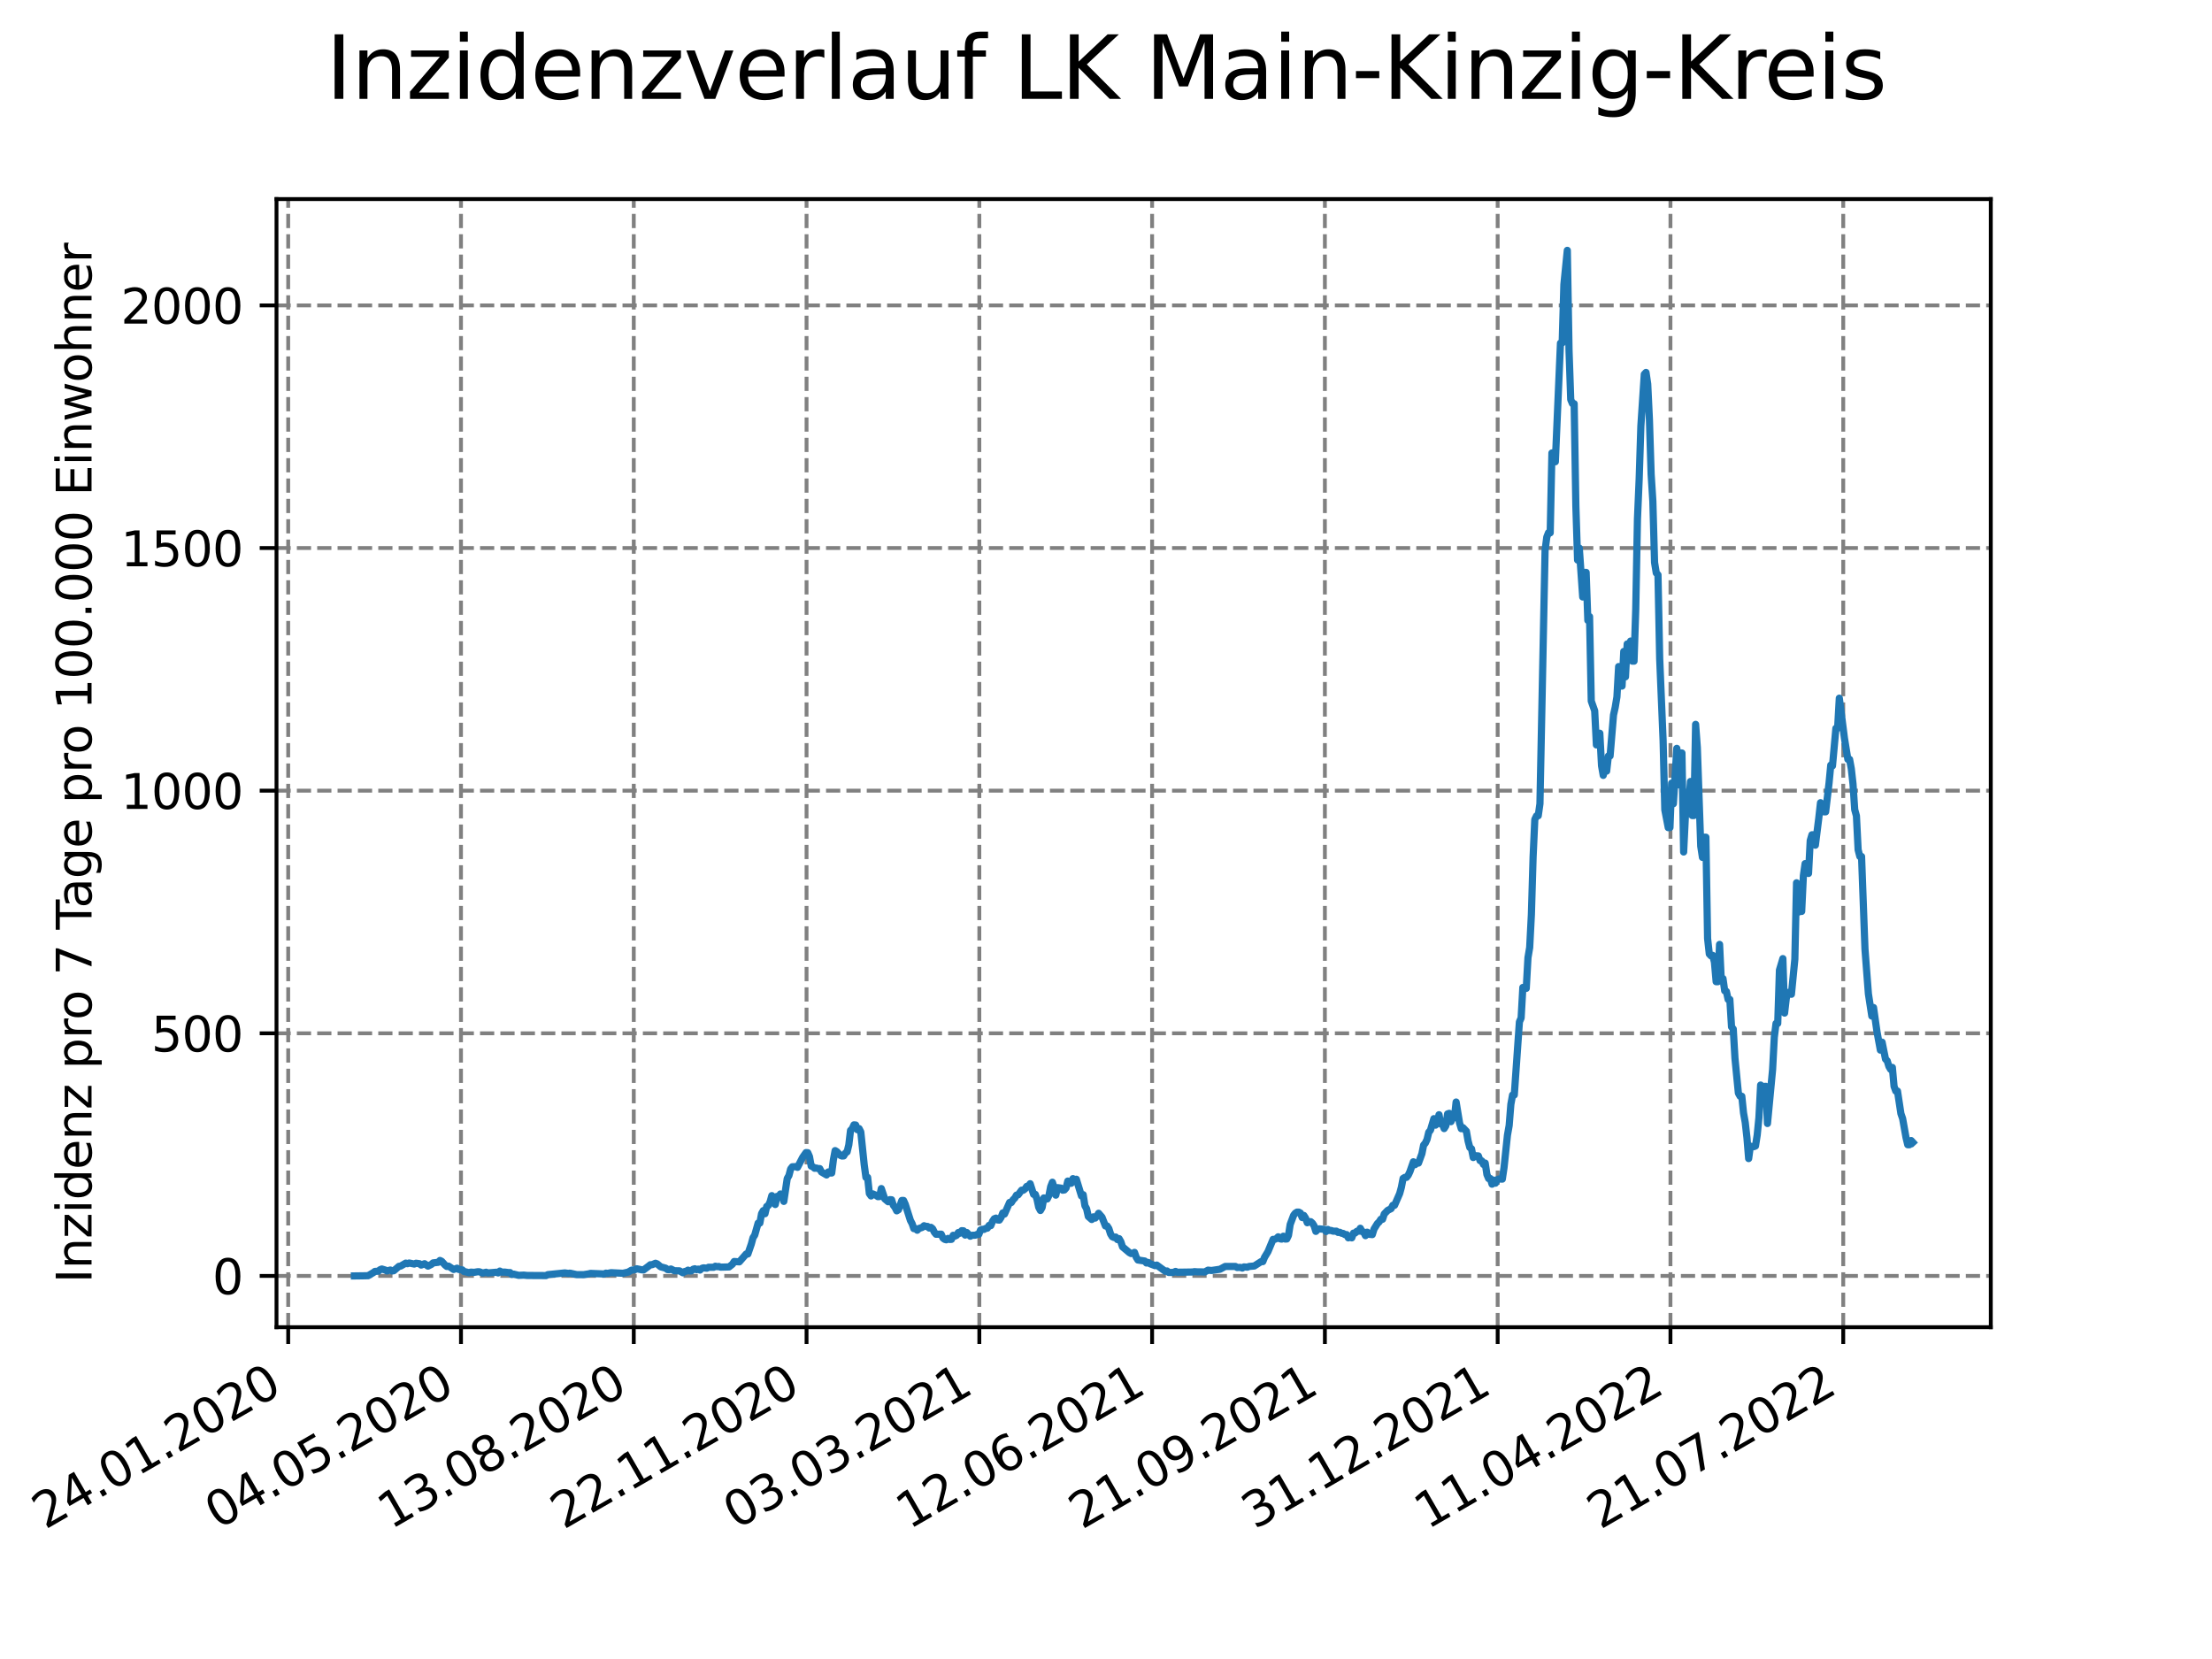 <?xml version="1.0" encoding="utf-8" standalone="no"?>
<!DOCTYPE svg PUBLIC "-//W3C//DTD SVG 1.1//EN"
  "http://www.w3.org/Graphics/SVG/1.1/DTD/svg11.dtd">
<svg xmlns:xlink="http://www.w3.org/1999/xlink" width="460.8pt" height="345.6pt" viewBox="0 0 460.8 345.6" xmlns="http://www.w3.org/2000/svg" version="1.1">
 <defs>
  <style type="text/css">*{stroke-linejoin: round; stroke-linecap: butt}</style>
 </defs>
 <g id="figure_1">
  <g id="patch_1">
   <path d="M 0 345.6 
L 460.8 345.6 
L 460.8 0 
L 0 0 
z
" style="fill: #ffffff"/>
  </g>
  <g id="axes_1">
   <g id="patch_2">
    <path d="M 57.6 276.48 
L 414.72 276.48 
L 414.72 41.472 
L 57.6 41.472 
z
" style="fill: #ffffff"/>
   </g>
   <g id="matplotlib.axis_1">
    <g id="xtick_1">
     <g id="line2d_1">
      <path d="M 60.038 276.48 
L 60.038 41.472 
" clip-path="url(#p5f78773e85)" style="fill: none; stroke-dasharray: 2.96,1.28; stroke-dashoffset: 0; stroke: #808080; stroke-width: 0.8"/>
     </g>
     <g id="line2d_2">
      <defs>
       <path id="mcd64966893" d="M 0 0 
L 0 3.5 
" style="stroke: #000000; stroke-width: 0.8"/>
      </defs>
      <g>
       <use xlink:href="#mcd64966893" x="60.038" y="276.48" style="stroke: #000000; stroke-width: 0.8"/>
      </g>
     </g>
     <g id="text_1">
      <!-- 24.01.2020 -->
      <g transform="translate(9.413 318.689)rotate(-30)scale(0.1 -0.1)">
       <defs>
        <path id="DejaVuSans-32" d="M 1228 531 
L 3431 531 
L 3431 0 
L 469 0 
L 469 531 
Q 828 903 1448 1529 
Q 2069 2156 2228 2338 
Q 2531 2678 2651 2914 
Q 2772 3150 2772 3378 
Q 2772 3750 2511 3984 
Q 2250 4219 1831 4219 
Q 1534 4219 1204 4116 
Q 875 4013 500 3803 
L 500 4441 
Q 881 4594 1212 4672 
Q 1544 4750 1819 4750 
Q 2544 4750 2975 4387 
Q 3406 4025 3406 3419 
Q 3406 3131 3298 2873 
Q 3191 2616 2906 2266 
Q 2828 2175 2409 1742 
Q 1991 1309 1228 531 
z
" transform="scale(0.016)"/>
        <path id="DejaVuSans-34" d="M 2419 4116 
L 825 1625 
L 2419 1625 
L 2419 4116 
z
M 2253 4666 
L 3047 4666 
L 3047 1625 
L 3713 1625 
L 3713 1100 
L 3047 1100 
L 3047 0 
L 2419 0 
L 2419 1100 
L 313 1100 
L 313 1709 
L 2253 4666 
z
" transform="scale(0.016)"/>
        <path id="DejaVuSans-2e" d="M 684 794 
L 1344 794 
L 1344 0 
L 684 0 
L 684 794 
z
" transform="scale(0.016)"/>
        <path id="DejaVuSans-30" d="M 2034 4250 
Q 1547 4250 1301 3770 
Q 1056 3291 1056 2328 
Q 1056 1369 1301 889 
Q 1547 409 2034 409 
Q 2525 409 2770 889 
Q 3016 1369 3016 2328 
Q 3016 3291 2770 3770 
Q 2525 4250 2034 4250 
z
M 2034 4750 
Q 2819 4750 3233 4129 
Q 3647 3509 3647 2328 
Q 3647 1150 3233 529 
Q 2819 -91 2034 -91 
Q 1250 -91 836 529 
Q 422 1150 422 2328 
Q 422 3509 836 4129 
Q 1250 4750 2034 4750 
z
" transform="scale(0.016)"/>
        <path id="DejaVuSans-31" d="M 794 531 
L 1825 531 
L 1825 4091 
L 703 3866 
L 703 4441 
L 1819 4666 
L 2450 4666 
L 2450 531 
L 3481 531 
L 3481 0 
L 794 0 
L 794 531 
z
" transform="scale(0.016)"/>
       </defs>
       <use xlink:href="#DejaVuSans-32"/>
       <use xlink:href="#DejaVuSans-34" x="63.623"/>
       <use xlink:href="#DejaVuSans-2e" x="127.246"/>
       <use xlink:href="#DejaVuSans-30" x="159.033"/>
       <use xlink:href="#DejaVuSans-31" x="222.656"/>
       <use xlink:href="#DejaVuSans-2e" x="286.279"/>
       <use xlink:href="#DejaVuSans-32" x="318.066"/>
       <use xlink:href="#DejaVuSans-30" x="381.689"/>
       <use xlink:href="#DejaVuSans-32" x="445.312"/>
       <use xlink:href="#DejaVuSans-30" x="508.936"/>
      </g>
     </g>
    </g>
    <g id="xtick_2">
     <g id="line2d_3">
      <path d="M 96.032 276.48 
L 96.032 41.472 
" clip-path="url(#p5f78773e85)" style="fill: none; stroke-dasharray: 2.96,1.28; stroke-dashoffset: 0; stroke: #808080; stroke-width: 0.8"/>
     </g>
     <g id="line2d_4">
      <g>
       <use xlink:href="#mcd64966893" x="96.032" y="276.48" style="stroke: #000000; stroke-width: 0.8"/>
      </g>
     </g>
     <g id="text_2">
      <!-- 04.05.2020 -->
      <g transform="translate(45.406 318.689)rotate(-30)scale(0.1 -0.1)">
       <defs>
        <path id="DejaVuSans-35" d="M 691 4666 
L 3169 4666 
L 3169 4134 
L 1269 4134 
L 1269 2991 
Q 1406 3038 1543 3061 
Q 1681 3084 1819 3084 
Q 2600 3084 3056 2656 
Q 3513 2228 3513 1497 
Q 3513 744 3044 326 
Q 2575 -91 1722 -91 
Q 1428 -91 1123 -41 
Q 819 9 494 109 
L 494 744 
Q 775 591 1075 516 
Q 1375 441 1709 441 
Q 2250 441 2565 725 
Q 2881 1009 2881 1497 
Q 2881 1984 2565 2268 
Q 2250 2553 1709 2553 
Q 1456 2553 1204 2497 
Q 953 2441 691 2322 
L 691 4666 
z
" transform="scale(0.016)"/>
       </defs>
       <use xlink:href="#DejaVuSans-30"/>
       <use xlink:href="#DejaVuSans-34" x="63.623"/>
       <use xlink:href="#DejaVuSans-2e" x="127.246"/>
       <use xlink:href="#DejaVuSans-30" x="159.033"/>
       <use xlink:href="#DejaVuSans-35" x="222.656"/>
       <use xlink:href="#DejaVuSans-2e" x="286.279"/>
       <use xlink:href="#DejaVuSans-32" x="318.066"/>
       <use xlink:href="#DejaVuSans-30" x="381.689"/>
       <use xlink:href="#DejaVuSans-32" x="445.312"/>
       <use xlink:href="#DejaVuSans-30" x="508.936"/>
      </g>
     </g>
    </g>
    <g id="xtick_3">
     <g id="line2d_5">
      <path d="M 132.025 276.48 
L 132.025 41.472 
" clip-path="url(#p5f78773e85)" style="fill: none; stroke-dasharray: 2.96,1.28; stroke-dashoffset: 0; stroke: #808080; stroke-width: 0.8"/>
     </g>
     <g id="line2d_6">
      <g>
       <use xlink:href="#mcd64966893" x="132.025" y="276.48" style="stroke: #000000; stroke-width: 0.8"/>
      </g>
     </g>
     <g id="text_3">
      <!-- 13.08.2020 -->
      <g transform="translate(81.4 318.689)rotate(-30)scale(0.1 -0.1)">
       <defs>
        <path id="DejaVuSans-33" d="M 2597 2516 
Q 3050 2419 3304 2112 
Q 3559 1806 3559 1356 
Q 3559 666 3084 287 
Q 2609 -91 1734 -91 
Q 1441 -91 1130 -33 
Q 819 25 488 141 
L 488 750 
Q 750 597 1062 519 
Q 1375 441 1716 441 
Q 2309 441 2620 675 
Q 2931 909 2931 1356 
Q 2931 1769 2642 2001 
Q 2353 2234 1838 2234 
L 1294 2234 
L 1294 2753 
L 1863 2753 
Q 2328 2753 2575 2939 
Q 2822 3125 2822 3475 
Q 2822 3834 2567 4026 
Q 2313 4219 1838 4219 
Q 1578 4219 1281 4162 
Q 984 4106 628 3988 
L 628 4550 
Q 988 4650 1302 4700 
Q 1616 4750 1894 4750 
Q 2613 4750 3031 4423 
Q 3450 4097 3450 3541 
Q 3450 3153 3228 2886 
Q 3006 2619 2597 2516 
z
" transform="scale(0.016)"/>
        <path id="DejaVuSans-38" d="M 2034 2216 
Q 1584 2216 1326 1975 
Q 1069 1734 1069 1313 
Q 1069 891 1326 650 
Q 1584 409 2034 409 
Q 2484 409 2743 651 
Q 3003 894 3003 1313 
Q 3003 1734 2745 1975 
Q 2488 2216 2034 2216 
z
M 1403 2484 
Q 997 2584 770 2862 
Q 544 3141 544 3541 
Q 544 4100 942 4425 
Q 1341 4750 2034 4750 
Q 2731 4750 3128 4425 
Q 3525 4100 3525 3541 
Q 3525 3141 3298 2862 
Q 3072 2584 2669 2484 
Q 3125 2378 3379 2068 
Q 3634 1759 3634 1313 
Q 3634 634 3220 271 
Q 2806 -91 2034 -91 
Q 1263 -91 848 271 
Q 434 634 434 1313 
Q 434 1759 690 2068 
Q 947 2378 1403 2484 
z
M 1172 3481 
Q 1172 3119 1398 2916 
Q 1625 2713 2034 2713 
Q 2441 2713 2670 2916 
Q 2900 3119 2900 3481 
Q 2900 3844 2670 4047 
Q 2441 4250 2034 4250 
Q 1625 4250 1398 4047 
Q 1172 3844 1172 3481 
z
" transform="scale(0.016)"/>
       </defs>
       <use xlink:href="#DejaVuSans-31"/>
       <use xlink:href="#DejaVuSans-33" x="63.623"/>
       <use xlink:href="#DejaVuSans-2e" x="127.246"/>
       <use xlink:href="#DejaVuSans-30" x="159.033"/>
       <use xlink:href="#DejaVuSans-38" x="222.656"/>
       <use xlink:href="#DejaVuSans-2e" x="286.279"/>
       <use xlink:href="#DejaVuSans-32" x="318.066"/>
       <use xlink:href="#DejaVuSans-30" x="381.689"/>
       <use xlink:href="#DejaVuSans-32" x="445.312"/>
       <use xlink:href="#DejaVuSans-30" x="508.936"/>
      </g>
     </g>
    </g>
    <g id="xtick_4">
     <g id="line2d_7">
      <path d="M 168.019 276.48 
L 168.019 41.472 
" clip-path="url(#p5f78773e85)" style="fill: none; stroke-dasharray: 2.96,1.28; stroke-dashoffset: 0; stroke: #808080; stroke-width: 0.8"/>
     </g>
     <g id="line2d_8">
      <g>
       <use xlink:href="#mcd64966893" x="168.019" y="276.48" style="stroke: #000000; stroke-width: 0.8"/>
      </g>
     </g>
     <g id="text_4">
      <!-- 22.11.2020 -->
      <g transform="translate(117.394 318.689)rotate(-30)scale(0.1 -0.1)">
       <use xlink:href="#DejaVuSans-32"/>
       <use xlink:href="#DejaVuSans-32" x="63.623"/>
       <use xlink:href="#DejaVuSans-2e" x="127.246"/>
       <use xlink:href="#DejaVuSans-31" x="159.033"/>
       <use xlink:href="#DejaVuSans-31" x="222.656"/>
       <use xlink:href="#DejaVuSans-2e" x="286.279"/>
       <use xlink:href="#DejaVuSans-32" x="318.066"/>
       <use xlink:href="#DejaVuSans-30" x="381.689"/>
       <use xlink:href="#DejaVuSans-32" x="445.312"/>
       <use xlink:href="#DejaVuSans-30" x="508.936"/>
      </g>
     </g>
    </g>
    <g id="xtick_5">
     <g id="line2d_9">
      <path d="M 204.012 276.48 
L 204.012 41.472 
" clip-path="url(#p5f78773e85)" style="fill: none; stroke-dasharray: 2.96,1.28; stroke-dashoffset: 0; stroke: #808080; stroke-width: 0.8"/>
     </g>
     <g id="line2d_10">
      <g>
       <use xlink:href="#mcd64966893" x="204.012" y="276.48" style="stroke: #000000; stroke-width: 0.8"/>
      </g>
     </g>
     <g id="text_5">
      <!-- 03.03.2021 -->
      <g transform="translate(153.387 318.689)rotate(-30)scale(0.1 -0.1)">
       <use xlink:href="#DejaVuSans-30"/>
       <use xlink:href="#DejaVuSans-33" x="63.623"/>
       <use xlink:href="#DejaVuSans-2e" x="127.246"/>
       <use xlink:href="#DejaVuSans-30" x="159.033"/>
       <use xlink:href="#DejaVuSans-33" x="222.656"/>
       <use xlink:href="#DejaVuSans-2e" x="286.279"/>
       <use xlink:href="#DejaVuSans-32" x="318.066"/>
       <use xlink:href="#DejaVuSans-30" x="381.689"/>
       <use xlink:href="#DejaVuSans-32" x="445.312"/>
       <use xlink:href="#DejaVuSans-31" x="508.936"/>
      </g>
     </g>
    </g>
    <g id="xtick_6">
     <g id="line2d_11">
      <path d="M 240.006 276.48 
L 240.006 41.472 
" clip-path="url(#p5f78773e85)" style="fill: none; stroke-dasharray: 2.96,1.28; stroke-dashoffset: 0; stroke: #808080; stroke-width: 0.8"/>
     </g>
     <g id="line2d_12">
      <g>
       <use xlink:href="#mcd64966893" x="240.006" y="276.48" style="stroke: #000000; stroke-width: 0.8"/>
      </g>
     </g>
     <g id="text_6">
      <!-- 12.06.2021 -->
      <g transform="translate(189.381 318.689)rotate(-30)scale(0.1 -0.1)">
       <defs>
        <path id="DejaVuSans-36" d="M 2113 2584 
Q 1688 2584 1439 2293 
Q 1191 2003 1191 1497 
Q 1191 994 1439 701 
Q 1688 409 2113 409 
Q 2538 409 2786 701 
Q 3034 994 3034 1497 
Q 3034 2003 2786 2293 
Q 2538 2584 2113 2584 
z
M 3366 4563 
L 3366 3988 
Q 3128 4100 2886 4159 
Q 2644 4219 2406 4219 
Q 1781 4219 1451 3797 
Q 1122 3375 1075 2522 
Q 1259 2794 1537 2939 
Q 1816 3084 2150 3084 
Q 2853 3084 3261 2657 
Q 3669 2231 3669 1497 
Q 3669 778 3244 343 
Q 2819 -91 2113 -91 
Q 1303 -91 875 529 
Q 447 1150 447 2328 
Q 447 3434 972 4092 
Q 1497 4750 2381 4750 
Q 2619 4750 2861 4703 
Q 3103 4656 3366 4563 
z
" transform="scale(0.016)"/>
       </defs>
       <use xlink:href="#DejaVuSans-31"/>
       <use xlink:href="#DejaVuSans-32" x="63.623"/>
       <use xlink:href="#DejaVuSans-2e" x="127.246"/>
       <use xlink:href="#DejaVuSans-30" x="159.033"/>
       <use xlink:href="#DejaVuSans-36" x="222.656"/>
       <use xlink:href="#DejaVuSans-2e" x="286.279"/>
       <use xlink:href="#DejaVuSans-32" x="318.066"/>
       <use xlink:href="#DejaVuSans-30" x="381.689"/>
       <use xlink:href="#DejaVuSans-32" x="445.312"/>
       <use xlink:href="#DejaVuSans-31" x="508.936"/>
      </g>
     </g>
    </g>
    <g id="xtick_7">
     <g id="line2d_13">
      <path d="M 275.999 276.48 
L 275.999 41.472 
" clip-path="url(#p5f78773e85)" style="fill: none; stroke-dasharray: 2.96,1.28; stroke-dashoffset: 0; stroke: #808080; stroke-width: 0.8"/>
     </g>
     <g id="line2d_14">
      <g>
       <use xlink:href="#mcd64966893" x="275.999" y="276.48" style="stroke: #000000; stroke-width: 0.8"/>
      </g>
     </g>
     <g id="text_7">
      <!-- 21.09.2021 -->
      <g transform="translate(225.374 318.689)rotate(-30)scale(0.1 -0.1)">
       <defs>
        <path id="DejaVuSans-39" d="M 703 97 
L 703 672 
Q 941 559 1184 500 
Q 1428 441 1663 441 
Q 2288 441 2617 861 
Q 2947 1281 2994 2138 
Q 2813 1869 2534 1725 
Q 2256 1581 1919 1581 
Q 1219 1581 811 2004 
Q 403 2428 403 3163 
Q 403 3881 828 4315 
Q 1253 4750 1959 4750 
Q 2769 4750 3195 4129 
Q 3622 3509 3622 2328 
Q 3622 1225 3098 567 
Q 2575 -91 1691 -91 
Q 1453 -91 1209 -44 
Q 966 3 703 97 
z
M 1959 2075 
Q 2384 2075 2632 2365 
Q 2881 2656 2881 3163 
Q 2881 3666 2632 3958 
Q 2384 4250 1959 4250 
Q 1534 4250 1286 3958 
Q 1038 3666 1038 3163 
Q 1038 2656 1286 2365 
Q 1534 2075 1959 2075 
z
" transform="scale(0.016)"/>
       </defs>
       <use xlink:href="#DejaVuSans-32"/>
       <use xlink:href="#DejaVuSans-31" x="63.623"/>
       <use xlink:href="#DejaVuSans-2e" x="127.246"/>
       <use xlink:href="#DejaVuSans-30" x="159.033"/>
       <use xlink:href="#DejaVuSans-39" x="222.656"/>
       <use xlink:href="#DejaVuSans-2e" x="286.279"/>
       <use xlink:href="#DejaVuSans-32" x="318.066"/>
       <use xlink:href="#DejaVuSans-30" x="381.689"/>
       <use xlink:href="#DejaVuSans-32" x="445.312"/>
       <use xlink:href="#DejaVuSans-31" x="508.936"/>
      </g>
     </g>
    </g>
    <g id="xtick_8">
     <g id="line2d_15">
      <path d="M 311.993 276.48 
L 311.993 41.472 
" clip-path="url(#p5f78773e85)" style="fill: none; stroke-dasharray: 2.96,1.28; stroke-dashoffset: 0; stroke: #808080; stroke-width: 0.8"/>
     </g>
     <g id="line2d_16">
      <g>
       <use xlink:href="#mcd64966893" x="311.993" y="276.48" style="stroke: #000000; stroke-width: 0.8"/>
      </g>
     </g>
     <g id="text_8">
      <!-- 31.12.2021 -->
      <g transform="translate(261.368 318.689)rotate(-30)scale(0.1 -0.1)">
       <use xlink:href="#DejaVuSans-33"/>
       <use xlink:href="#DejaVuSans-31" x="63.623"/>
       <use xlink:href="#DejaVuSans-2e" x="127.246"/>
       <use xlink:href="#DejaVuSans-31" x="159.033"/>
       <use xlink:href="#DejaVuSans-32" x="222.656"/>
       <use xlink:href="#DejaVuSans-2e" x="286.279"/>
       <use xlink:href="#DejaVuSans-32" x="318.066"/>
       <use xlink:href="#DejaVuSans-30" x="381.689"/>
       <use xlink:href="#DejaVuSans-32" x="445.312"/>
       <use xlink:href="#DejaVuSans-31" x="508.936"/>
      </g>
     </g>
    </g>
    <g id="xtick_9">
     <g id="line2d_17">
      <path d="M 347.986 276.48 
L 347.986 41.472 
" clip-path="url(#p5f78773e85)" style="fill: none; stroke-dasharray: 2.96,1.28; stroke-dashoffset: 0; stroke: #808080; stroke-width: 0.8"/>
     </g>
     <g id="line2d_18">
      <g>
       <use xlink:href="#mcd64966893" x="347.986" y="276.48" style="stroke: #000000; stroke-width: 0.8"/>
      </g>
     </g>
     <g id="text_9">
      <!-- 11.04.2022 -->
      <g transform="translate(297.361 318.689)rotate(-30)scale(0.1 -0.1)">
       <use xlink:href="#DejaVuSans-31"/>
       <use xlink:href="#DejaVuSans-31" x="63.623"/>
       <use xlink:href="#DejaVuSans-2e" x="127.246"/>
       <use xlink:href="#DejaVuSans-30" x="159.033"/>
       <use xlink:href="#DejaVuSans-34" x="222.656"/>
       <use xlink:href="#DejaVuSans-2e" x="286.279"/>
       <use xlink:href="#DejaVuSans-32" x="318.066"/>
       <use xlink:href="#DejaVuSans-30" x="381.689"/>
       <use xlink:href="#DejaVuSans-32" x="445.312"/>
       <use xlink:href="#DejaVuSans-32" x="508.936"/>
      </g>
     </g>
    </g>
    <g id="xtick_10">
     <g id="line2d_19">
      <path d="M 383.98 276.48 
L 383.98 41.472 
" clip-path="url(#p5f78773e85)" style="fill: none; stroke-dasharray: 2.96,1.28; stroke-dashoffset: 0; stroke: #808080; stroke-width: 0.8"/>
     </g>
     <g id="line2d_20">
      <g>
       <use xlink:href="#mcd64966893" x="383.98" y="276.48" style="stroke: #000000; stroke-width: 0.8"/>
      </g>
     </g>
     <g id="text_10">
      <!-- 21.07.2022 -->
      <g transform="translate(333.355 318.689)rotate(-30)scale(0.1 -0.1)">
       <defs>
        <path id="DejaVuSans-37" d="M 525 4666 
L 3525 4666 
L 3525 4397 
L 1831 0 
L 1172 0 
L 2766 4134 
L 525 4134 
L 525 4666 
z
" transform="scale(0.016)"/>
       </defs>
       <use xlink:href="#DejaVuSans-32"/>
       <use xlink:href="#DejaVuSans-31" x="63.623"/>
       <use xlink:href="#DejaVuSans-2e" x="127.246"/>
       <use xlink:href="#DejaVuSans-30" x="159.033"/>
       <use xlink:href="#DejaVuSans-37" x="222.656"/>
       <use xlink:href="#DejaVuSans-2e" x="286.279"/>
       <use xlink:href="#DejaVuSans-32" x="318.066"/>
       <use xlink:href="#DejaVuSans-30" x="381.689"/>
       <use xlink:href="#DejaVuSans-32" x="445.312"/>
       <use xlink:href="#DejaVuSans-32" x="508.936"/>
      </g>
     </g>
    </g>
   </g>
   <g id="matplotlib.axis_2">
    <g id="ytick_1">
     <g id="line2d_21">
      <path d="M 57.6 265.798 
L 414.72 265.798 
" clip-path="url(#p5f78773e85)" style="fill: none; stroke-dasharray: 2.96,1.28; stroke-dashoffset: 0; stroke: #808080; stroke-width: 0.8"/>
     </g>
     <g id="line2d_22">
      <defs>
       <path id="me50b4f2602" d="M 0 0 
L -3.5 0 
" style="stroke: #000000; stroke-width: 0.8"/>
      </defs>
      <g>
       <use xlink:href="#me50b4f2602" x="57.6" y="265.798" style="stroke: #000000; stroke-width: 0.8"/>
      </g>
     </g>
     <g id="text_11">
      <!-- 0 -->
      <g transform="translate(44.237 269.597)scale(0.1 -0.1)">
       <use xlink:href="#DejaVuSans-30"/>
      </g>
     </g>
    </g>
    <g id="ytick_2">
     <g id="line2d_23">
      <path d="M 57.6 215.253 
L 414.72 215.253 
" clip-path="url(#p5f78773e85)" style="fill: none; stroke-dasharray: 2.96,1.28; stroke-dashoffset: 0; stroke: #808080; stroke-width: 0.8"/>
     </g>
     <g id="line2d_24">
      <g>
       <use xlink:href="#me50b4f2602" x="57.6" y="215.253" style="stroke: #000000; stroke-width: 0.8"/>
      </g>
     </g>
     <g id="text_12">
      <!-- 500 -->
      <g transform="translate(31.512 219.052)scale(0.1 -0.1)">
       <use xlink:href="#DejaVuSans-35"/>
       <use xlink:href="#DejaVuSans-30" x="63.623"/>
       <use xlink:href="#DejaVuSans-30" x="127.246"/>
      </g>
     </g>
    </g>
    <g id="ytick_3">
     <g id="line2d_25">
      <path d="M 57.6 164.708 
L 414.72 164.708 
" clip-path="url(#p5f78773e85)" style="fill: none; stroke-dasharray: 2.96,1.28; stroke-dashoffset: 0; stroke: #808080; stroke-width: 0.8"/>
     </g>
     <g id="line2d_26">
      <g>
       <use xlink:href="#me50b4f2602" x="57.6" y="164.708" style="stroke: #000000; stroke-width: 0.8"/>
      </g>
     </g>
     <g id="text_13">
      <!-- 1000 -->
      <g transform="translate(25.15 168.508)scale(0.1 -0.1)">
       <use xlink:href="#DejaVuSans-31"/>
       <use xlink:href="#DejaVuSans-30" x="63.623"/>
       <use xlink:href="#DejaVuSans-30" x="127.246"/>
       <use xlink:href="#DejaVuSans-30" x="190.869"/>
      </g>
     </g>
    </g>
    <g id="ytick_4">
     <g id="line2d_27">
      <path d="M 57.6 114.164 
L 414.72 114.164 
" clip-path="url(#p5f78773e85)" style="fill: none; stroke-dasharray: 2.96,1.28; stroke-dashoffset: 0; stroke: #808080; stroke-width: 0.8"/>
     </g>
     <g id="line2d_28">
      <g>
       <use xlink:href="#me50b4f2602" x="57.6" y="114.164" style="stroke: #000000; stroke-width: 0.8"/>
      </g>
     </g>
     <g id="text_14">
      <!-- 1500 -->
      <g transform="translate(25.15 117.963)scale(0.1 -0.1)">
       <use xlink:href="#DejaVuSans-31"/>
       <use xlink:href="#DejaVuSans-35" x="63.623"/>
       <use xlink:href="#DejaVuSans-30" x="127.246"/>
       <use xlink:href="#DejaVuSans-30" x="190.869"/>
      </g>
     </g>
    </g>
    <g id="ytick_5">
     <g id="line2d_29">
      <path d="M 57.6 63.619 
L 414.72 63.619 
" clip-path="url(#p5f78773e85)" style="fill: none; stroke-dasharray: 2.96,1.28; stroke-dashoffset: 0; stroke: #808080; stroke-width: 0.8"/>
     </g>
     <g id="line2d_30">
      <g>
       <use xlink:href="#me50b4f2602" x="57.6" y="63.619" style="stroke: #000000; stroke-width: 0.8"/>
      </g>
     </g>
     <g id="text_15">
      <!-- 2000 -->
      <g transform="translate(25.15 67.418)scale(0.1 -0.1)">
       <use xlink:href="#DejaVuSans-32"/>
       <use xlink:href="#DejaVuSans-30" x="63.623"/>
       <use xlink:href="#DejaVuSans-30" x="127.246"/>
       <use xlink:href="#DejaVuSans-30" x="190.869"/>
      </g>
     </g>
    </g>
    <g id="text_16">
     <!-- Inzidenz pro 7 Tage pro 100.000 Einwohner -->
     <g transform="translate(19.07 267.301)rotate(-90)scale(0.1 -0.1)">
      <defs>
       <path id="DejaVuSans-49" d="M 628 4666 
L 1259 4666 
L 1259 0 
L 628 0 
L 628 4666 
z
" transform="scale(0.016)"/>
       <path id="DejaVuSans-6e" d="M 3513 2113 
L 3513 0 
L 2938 0 
L 2938 2094 
Q 2938 2591 2744 2837 
Q 2550 3084 2163 3084 
Q 1697 3084 1428 2787 
Q 1159 2491 1159 1978 
L 1159 0 
L 581 0 
L 581 3500 
L 1159 3500 
L 1159 2956 
Q 1366 3272 1645 3428 
Q 1925 3584 2291 3584 
Q 2894 3584 3203 3211 
Q 3513 2838 3513 2113 
z
" transform="scale(0.016)"/>
       <path id="DejaVuSans-7a" d="M 353 3500 
L 3084 3500 
L 3084 2975 
L 922 459 
L 3084 459 
L 3084 0 
L 275 0 
L 275 525 
L 2438 3041 
L 353 3041 
L 353 3500 
z
" transform="scale(0.016)"/>
       <path id="DejaVuSans-69" d="M 603 3500 
L 1178 3500 
L 1178 0 
L 603 0 
L 603 3500 
z
M 603 4863 
L 1178 4863 
L 1178 4134 
L 603 4134 
L 603 4863 
z
" transform="scale(0.016)"/>
       <path id="DejaVuSans-64" d="M 2906 2969 
L 2906 4863 
L 3481 4863 
L 3481 0 
L 2906 0 
L 2906 525 
Q 2725 213 2448 61 
Q 2172 -91 1784 -91 
Q 1150 -91 751 415 
Q 353 922 353 1747 
Q 353 2572 751 3078 
Q 1150 3584 1784 3584 
Q 2172 3584 2448 3432 
Q 2725 3281 2906 2969 
z
M 947 1747 
Q 947 1113 1208 752 
Q 1469 391 1925 391 
Q 2381 391 2643 752 
Q 2906 1113 2906 1747 
Q 2906 2381 2643 2742 
Q 2381 3103 1925 3103 
Q 1469 3103 1208 2742 
Q 947 2381 947 1747 
z
" transform="scale(0.016)"/>
       <path id="DejaVuSans-65" d="M 3597 1894 
L 3597 1613 
L 953 1613 
Q 991 1019 1311 708 
Q 1631 397 2203 397 
Q 2534 397 2845 478 
Q 3156 559 3463 722 
L 3463 178 
Q 3153 47 2828 -22 
Q 2503 -91 2169 -91 
Q 1331 -91 842 396 
Q 353 884 353 1716 
Q 353 2575 817 3079 
Q 1281 3584 2069 3584 
Q 2775 3584 3186 3129 
Q 3597 2675 3597 1894 
z
M 3022 2063 
Q 3016 2534 2758 2815 
Q 2500 3097 2075 3097 
Q 1594 3097 1305 2825 
Q 1016 2553 972 2059 
L 3022 2063 
z
" transform="scale(0.016)"/>
       <path id="DejaVuSans-20" transform="scale(0.016)"/>
       <path id="DejaVuSans-70" d="M 1159 525 
L 1159 -1331 
L 581 -1331 
L 581 3500 
L 1159 3500 
L 1159 2969 
Q 1341 3281 1617 3432 
Q 1894 3584 2278 3584 
Q 2916 3584 3314 3078 
Q 3713 2572 3713 1747 
Q 3713 922 3314 415 
Q 2916 -91 2278 -91 
Q 1894 -91 1617 61 
Q 1341 213 1159 525 
z
M 3116 1747 
Q 3116 2381 2855 2742 
Q 2594 3103 2138 3103 
Q 1681 3103 1420 2742 
Q 1159 2381 1159 1747 
Q 1159 1113 1420 752 
Q 1681 391 2138 391 
Q 2594 391 2855 752 
Q 3116 1113 3116 1747 
z
" transform="scale(0.016)"/>
       <path id="DejaVuSans-72" d="M 2631 2963 
Q 2534 3019 2420 3045 
Q 2306 3072 2169 3072 
Q 1681 3072 1420 2755 
Q 1159 2438 1159 1844 
L 1159 0 
L 581 0 
L 581 3500 
L 1159 3500 
L 1159 2956 
Q 1341 3275 1631 3429 
Q 1922 3584 2338 3584 
Q 2397 3584 2469 3576 
Q 2541 3569 2628 3553 
L 2631 2963 
z
" transform="scale(0.016)"/>
       <path id="DejaVuSans-6f" d="M 1959 3097 
Q 1497 3097 1228 2736 
Q 959 2375 959 1747 
Q 959 1119 1226 758 
Q 1494 397 1959 397 
Q 2419 397 2687 759 
Q 2956 1122 2956 1747 
Q 2956 2369 2687 2733 
Q 2419 3097 1959 3097 
z
M 1959 3584 
Q 2709 3584 3137 3096 
Q 3566 2609 3566 1747 
Q 3566 888 3137 398 
Q 2709 -91 1959 -91 
Q 1206 -91 779 398 
Q 353 888 353 1747 
Q 353 2609 779 3096 
Q 1206 3584 1959 3584 
z
" transform="scale(0.016)"/>
       <path id="DejaVuSans-54" d="M -19 4666 
L 3928 4666 
L 3928 4134 
L 2272 4134 
L 2272 0 
L 1638 0 
L 1638 4134 
L -19 4134 
L -19 4666 
z
" transform="scale(0.016)"/>
       <path id="DejaVuSans-61" d="M 2194 1759 
Q 1497 1759 1228 1600 
Q 959 1441 959 1056 
Q 959 750 1161 570 
Q 1363 391 1709 391 
Q 2188 391 2477 730 
Q 2766 1069 2766 1631 
L 2766 1759 
L 2194 1759 
z
M 3341 1997 
L 3341 0 
L 2766 0 
L 2766 531 
Q 2569 213 2275 61 
Q 1981 -91 1556 -91 
Q 1019 -91 701 211 
Q 384 513 384 1019 
Q 384 1609 779 1909 
Q 1175 2209 1959 2209 
L 2766 2209 
L 2766 2266 
Q 2766 2663 2505 2880 
Q 2244 3097 1772 3097 
Q 1472 3097 1187 3025 
Q 903 2953 641 2809 
L 641 3341 
Q 956 3463 1253 3523 
Q 1550 3584 1831 3584 
Q 2591 3584 2966 3190 
Q 3341 2797 3341 1997 
z
" transform="scale(0.016)"/>
       <path id="DejaVuSans-67" d="M 2906 1791 
Q 2906 2416 2648 2759 
Q 2391 3103 1925 3103 
Q 1463 3103 1205 2759 
Q 947 2416 947 1791 
Q 947 1169 1205 825 
Q 1463 481 1925 481 
Q 2391 481 2648 825 
Q 2906 1169 2906 1791 
z
M 3481 434 
Q 3481 -459 3084 -895 
Q 2688 -1331 1869 -1331 
Q 1566 -1331 1297 -1286 
Q 1028 -1241 775 -1147 
L 775 -588 
Q 1028 -725 1275 -790 
Q 1522 -856 1778 -856 
Q 2344 -856 2625 -561 
Q 2906 -266 2906 331 
L 2906 616 
Q 2728 306 2450 153 
Q 2172 0 1784 0 
Q 1141 0 747 490 
Q 353 981 353 1791 
Q 353 2603 747 3093 
Q 1141 3584 1784 3584 
Q 2172 3584 2450 3431 
Q 2728 3278 2906 2969 
L 2906 3500 
L 3481 3500 
L 3481 434 
z
" transform="scale(0.016)"/>
       <path id="DejaVuSans-45" d="M 628 4666 
L 3578 4666 
L 3578 4134 
L 1259 4134 
L 1259 2753 
L 3481 2753 
L 3481 2222 
L 1259 2222 
L 1259 531 
L 3634 531 
L 3634 0 
L 628 0 
L 628 4666 
z
" transform="scale(0.016)"/>
       <path id="DejaVuSans-77" d="M 269 3500 
L 844 3500 
L 1563 769 
L 2278 3500 
L 2956 3500 
L 3675 769 
L 4391 3500 
L 4966 3500 
L 4050 0 
L 3372 0 
L 2619 2869 
L 1863 0 
L 1184 0 
L 269 3500 
z
" transform="scale(0.016)"/>
       <path id="DejaVuSans-68" d="M 3513 2113 
L 3513 0 
L 2938 0 
L 2938 2094 
Q 2938 2591 2744 2837 
Q 2550 3084 2163 3084 
Q 1697 3084 1428 2787 
Q 1159 2491 1159 1978 
L 1159 0 
L 581 0 
L 581 4863 
L 1159 4863 
L 1159 2956 
Q 1366 3272 1645 3428 
Q 1925 3584 2291 3584 
Q 2894 3584 3203 3211 
Q 3513 2838 3513 2113 
z
" transform="scale(0.016)"/>
      </defs>
      <use xlink:href="#DejaVuSans-49"/>
      <use xlink:href="#DejaVuSans-6e" x="29.492"/>
      <use xlink:href="#DejaVuSans-7a" x="92.871"/>
      <use xlink:href="#DejaVuSans-69" x="145.361"/>
      <use xlink:href="#DejaVuSans-64" x="173.145"/>
      <use xlink:href="#DejaVuSans-65" x="236.621"/>
      <use xlink:href="#DejaVuSans-6e" x="298.145"/>
      <use xlink:href="#DejaVuSans-7a" x="361.523"/>
      <use xlink:href="#DejaVuSans-20" x="414.014"/>
      <use xlink:href="#DejaVuSans-70" x="445.801"/>
      <use xlink:href="#DejaVuSans-72" x="509.277"/>
      <use xlink:href="#DejaVuSans-6f" x="548.141"/>
      <use xlink:href="#DejaVuSans-20" x="609.322"/>
      <use xlink:href="#DejaVuSans-37" x="641.109"/>
      <use xlink:href="#DejaVuSans-20" x="704.732"/>
      <use xlink:href="#DejaVuSans-54" x="736.52"/>
      <use xlink:href="#DejaVuSans-61" x="781.104"/>
      <use xlink:href="#DejaVuSans-67" x="842.383"/>
      <use xlink:href="#DejaVuSans-65" x="905.859"/>
      <use xlink:href="#DejaVuSans-20" x="967.383"/>
      <use xlink:href="#DejaVuSans-70" x="999.17"/>
      <use xlink:href="#DejaVuSans-72" x="1062.646"/>
      <use xlink:href="#DejaVuSans-6f" x="1101.51"/>
      <use xlink:href="#DejaVuSans-20" x="1162.691"/>
      <use xlink:href="#DejaVuSans-31" x="1194.479"/>
      <use xlink:href="#DejaVuSans-30" x="1258.102"/>
      <use xlink:href="#DejaVuSans-30" x="1321.725"/>
      <use xlink:href="#DejaVuSans-2e" x="1385.348"/>
      <use xlink:href="#DejaVuSans-30" x="1417.135"/>
      <use xlink:href="#DejaVuSans-30" x="1480.758"/>
      <use xlink:href="#DejaVuSans-30" x="1544.381"/>
      <use xlink:href="#DejaVuSans-20" x="1608.004"/>
      <use xlink:href="#DejaVuSans-45" x="1639.791"/>
      <use xlink:href="#DejaVuSans-69" x="1702.975"/>
      <use xlink:href="#DejaVuSans-6e" x="1730.758"/>
      <use xlink:href="#DejaVuSans-77" x="1794.137"/>
      <use xlink:href="#DejaVuSans-6f" x="1875.924"/>
      <use xlink:href="#DejaVuSans-68" x="1937.105"/>
      <use xlink:href="#DejaVuSans-6e" x="2000.484"/>
      <use xlink:href="#DejaVuSans-65" x="2063.863"/>
      <use xlink:href="#DejaVuSans-72" x="2125.387"/>
     </g>
    </g>
   </g>
   <g id="line2d_31">
    <path d="M 73.833 265.798 
L 75.615 265.774 
L 76.684 265.75 
L 77.753 265.125 
L 78.109 264.86 
L 78.822 264.812 
L 79.178 264.5 
L 79.535 264.356 
L 80.247 264.572 
L 80.604 264.764 
L 81.317 264.572 
L 81.673 264.764 
L 82.029 264.716 
L 82.742 264.115 
L 83.098 263.803 
L 83.455 263.755 
L 84.524 263.13 
L 84.88 263.25 
L 85.237 263.106 
L 86.306 263.322 
L 86.662 263.154 
L 87.375 263.25 
L 87.731 263.538 
L 88.444 263.25 
L 89.157 263.755 
L 89.869 263.394 
L 90.226 263.082 
L 91.295 262.961 
L 91.651 262.577 
L 92.008 262.745 
L 92.72 263.538 
L 93.077 263.827 
L 93.433 263.755 
L 94.502 264.452 
L 95.215 264.187 
L 95.571 264.452 
L 96.284 264.524 
L 96.641 264.86 
L 97.71 265.125 
L 98.066 265.005 
L 98.779 265.053 
L 99.491 264.932 
L 99.848 264.932 
L 100.561 265.197 
L 101.273 265.029 
L 101.63 265.173 
L 103.412 265.029 
L 103.768 265.173 
L 104.124 264.788 
L 104.481 265.005 
L 105.193 265.005 
L 105.906 265.101 
L 106.263 265.101 
L 106.619 265.485 
L 106.975 265.413 
L 108.044 265.678 
L 109.114 265.63 
L 109.826 265.702 
L 113.746 265.726 
L 114.103 265.533 
L 116.954 265.245 
L 117.666 265.173 
L 118.379 265.269 
L 118.736 265.221 
L 120.161 265.533 
L 121.587 265.533 
L 122.656 265.365 
L 123.012 265.269 
L 125.863 265.389 
L 126.219 265.221 
L 126.576 265.269 
L 127.288 265.125 
L 129.783 265.245 
L 130.852 265.005 
L 131.565 264.596 
L 132.278 264.5 
L 132.634 264.308 
L 133.703 264.524 
L 134.06 264.548 
L 135.129 263.755 
L 135.485 263.466 
L 135.841 263.466 
L 136.554 263.154 
L 136.911 263.298 
L 137.623 263.899 
L 138.692 264.187 
L 139.049 264.476 
L 139.405 264.5 
L 139.761 264.356 
L 140.474 264.716 
L 141.543 264.74 
L 142.256 265.149 
L 142.612 264.884 
L 142.969 264.812 
L 143.325 264.596 
L 143.682 264.764 
L 144.038 264.74 
L 144.394 264.404 
L 144.751 264.308 
L 145.107 264.5 
L 145.463 264.38 
L 145.82 264.572 
L 146.176 264.235 
L 146.533 264.115 
L 147.245 264.187 
L 147.602 263.995 
L 148.671 263.995 
L 149.027 263.779 
L 149.384 263.875 
L 149.74 263.827 
L 150.096 263.971 
L 151.878 263.923 
L 152.591 263.346 
L 152.947 262.793 
L 154.016 262.865 
L 155.442 261.231 
L 155.798 261.231 
L 156.511 259.164 
L 156.867 257.841 
L 157.224 257.289 
L 157.936 254.789 
L 158.293 254.789 
L 158.649 252.818 
L 159.006 252.193 
L 159.362 252.842 
L 159.718 251.327 
L 160.075 251.111 
L 160.431 250.342 
L 160.787 249.068 
L 161.144 250.51 
L 161.5 250.919 
L 161.857 249.236 
L 162.213 249.332 
L 162.569 248.731 
L 162.926 248.996 
L 163.282 250.27 
L 163.995 245.51 
L 164.351 244.885 
L 164.707 243.515 
L 165.064 243.059 
L 165.777 243.034 
L 166.133 243.179 
L 167.202 241.111 
L 167.915 240.102 
L 168.271 240.126 
L 168.628 240.943 
L 168.984 242.914 
L 169.34 243.059 
L 169.697 243.371 
L 170.053 243.323 
L 170.409 243.443 
L 170.766 243.443 
L 171.122 244.14 
L 172.191 244.765 
L 172.548 244.14 
L 172.904 244.357 
L 173.26 244.357 
L 173.617 241.568 
L 173.973 239.693 
L 174.33 239.91 
L 175.042 240.679 
L 175.399 240.823 
L 175.755 240.799 
L 176.111 240.198 
L 176.468 239.958 
L 176.824 238.491 
L 177.18 235.487 
L 177.537 235.126 
L 177.893 234.333 
L 178.25 234.357 
L 178.606 235.343 
L 178.962 235.102 
L 179.319 235.799 
L 180.031 242.626 
L 180.388 245.27 
L 180.744 245.27 
L 181.101 248.635 
L 181.457 249.14 
L 181.813 248.707 
L 182.526 249.02 
L 182.882 249.284 
L 183.239 249.26 
L 183.595 247.602 
L 184.308 249.741 
L 185.021 250.342 
L 185.377 249.909 
L 185.733 249.933 
L 186.09 251.063 
L 186.446 251.52 
L 186.803 252.241 
L 187.159 252.024 
L 187.872 250.077 
L 188.228 250.077 
L 188.584 250.871 
L 189.654 254.236 
L 190.01 254.909 
L 190.366 255.943 
L 190.723 255.943 
L 191.079 256.279 
L 191.435 255.918 
L 192.148 255.678 
L 192.504 255.342 
L 192.861 255.486 
L 193.217 255.486 
L 193.574 255.822 
L 193.93 255.678 
L 194.286 255.967 
L 194.643 256.688 
L 194.999 257.12 
L 196.068 257.096 
L 196.425 257.89 
L 196.781 258.178 
L 197.137 258.274 
L 197.494 257.986 
L 197.85 258.202 
L 198.206 258.178 
L 198.563 257.337 
L 198.919 257.505 
L 199.276 257.337 
L 199.632 256.76 
L 199.988 256.904 
L 200.345 256.375 
L 200.701 256.399 
L 201.057 257.289 
L 201.414 256.76 
L 202.127 257.529 
L 202.483 257.337 
L 203.196 257.313 
L 203.552 257.144 
L 203.908 257.144 
L 204.265 256.231 
L 204.621 256.087 
L 204.977 256.111 
L 205.334 255.894 
L 205.69 255.846 
L 206.047 255.269 
L 206.403 255.318 
L 206.759 254.428 
L 207.116 253.899 
L 207.472 253.755 
L 207.828 254.14 
L 208.185 254.164 
L 208.541 253.611 
L 208.898 252.673 
L 209.254 252.914 
L 210.323 250.486 
L 210.679 250.51 
L 211.036 249.933 
L 211.392 249.597 
L 211.749 248.972 
L 212.105 248.9 
L 212.818 247.938 
L 213.174 247.938 
L 213.53 247.674 
L 213.887 247.145 
L 214.243 247.097 
L 214.6 246.592 
L 215.312 248.803 
L 215.669 248.803 
L 216.025 249.813 
L 216.381 251.496 
L 216.738 252.169 
L 217.094 251.544 
L 217.45 249.549 
L 217.807 249.765 
L 218.163 249.765 
L 218.52 249.02 
L 218.876 247.193 
L 219.232 246.28 
L 219.589 247.385 
L 219.945 248.972 
L 220.301 247.409 
L 221.014 247.505 
L 221.371 247.938 
L 221.727 247.89 
L 222.083 247.481 
L 222.44 246.039 
L 222.796 246.496 
L 223.152 246.496 
L 223.509 245.534 
L 223.865 245.895 
L 224.222 245.655 
L 225.291 249.14 
L 225.647 248.876 
L 226.003 251.159 
L 226.36 251.808 
L 226.716 253.419 
L 227.429 254.044 
L 227.785 253.491 
L 228.142 253.755 
L 228.498 253.371 
L 228.854 252.746 
L 229.567 253.563 
L 230.28 255.39 
L 230.636 255.39 
L 230.993 255.943 
L 231.349 257.048 
L 231.705 257.625 
L 232.062 257.793 
L 232.418 257.697 
L 232.774 258.226 
L 233.131 258.034 
L 233.487 258.659 
L 233.844 259.74 
L 235.269 260.942 
L 235.625 261.135 
L 235.982 261.087 
L 236.338 260.894 
L 236.695 261.904 
L 237.051 262.481 
L 238.476 262.697 
L 238.833 263.106 
L 239.189 262.985 
L 239.546 263.25 
L 240.615 263.658 
L 240.971 263.538 
L 242.753 264.836 
L 243.109 264.764 
L 243.466 265.077 
L 244.178 265.077 
L 244.535 265.029 
L 244.891 264.86 
L 245.247 265.029 
L 248.455 264.981 
L 248.811 264.908 
L 249.524 264.957 
L 250.237 264.957 
L 250.949 264.981 
L 251.662 264.596 
L 252.375 264.668 
L 254.157 264.404 
L 255.226 263.827 
L 257.364 263.827 
L 257.72 264.043 
L 258.433 264.019 
L 258.79 264.163 
L 259.146 263.923 
L 259.859 263.971 
L 260.215 263.827 
L 261.284 263.731 
L 262.71 262.817 
L 263.066 262.817 
L 263.422 261.928 
L 264.135 260.75 
L 265.204 258.178 
L 265.561 258.178 
L 265.917 258.01 
L 266.273 257.649 
L 266.63 258.058 
L 266.986 258.13 
L 267.343 257.529 
L 267.699 258.106 
L 268.055 258.106 
L 268.412 257.361 
L 268.768 255.077 
L 269.481 253.178 
L 269.837 252.722 
L 270.193 252.505 
L 270.55 252.505 
L 270.906 252.697 
L 271.263 253.635 
L 271.619 253.202 
L 271.975 253.755 
L 272.332 254.717 
L 272.688 254.5 
L 273.044 254.5 
L 273.401 254.813 
L 273.757 255.366 
L 274.114 256.519 
L 274.47 256.159 
L 274.826 255.991 
L 275.539 256.063 
L 275.895 256.087 
L 276.252 256.543 
L 276.608 256.111 
L 276.965 256.327 
L 277.321 256.327 
L 277.677 256.471 
L 278.39 256.471 
L 278.746 256.736 
L 279.103 256.712 
L 279.459 256.904 
L 279.816 256.952 
L 280.172 257.192 
L 280.528 257.192 
L 280.885 257.866 
L 281.241 257.577 
L 281.597 257.866 
L 281.954 256.88 
L 282.31 256.856 
L 282.666 256.495 
L 283.023 256.495 
L 283.379 255.87 
L 283.736 256.567 
L 284.092 256.664 
L 284.448 257.409 
L 284.805 256.688 
L 285.161 257.12 
L 285.874 257.192 
L 286.23 256.039 
L 286.943 254.885 
L 287.299 254.548 
L 287.656 253.995 
L 288.012 253.995 
L 288.368 252.89 
L 289.081 252.145 
L 289.794 251.784 
L 290.15 251.087 
L 290.507 251.087 
L 291.576 248.635 
L 291.932 247.337 
L 292.289 245.486 
L 292.645 245.27 
L 293.001 245.27 
L 293.358 244.813 
L 293.714 244.068 
L 294.427 242.025 
L 294.783 242.626 
L 295.14 242.289 
L 295.496 242.289 
L 296.209 240.342 
L 296.565 238.54 
L 296.921 238.131 
L 297.278 237.362 
L 297.634 235.871 
L 297.99 235.439 
L 298.703 233.035 
L 299.06 234.381 
L 299.416 233.66 
L 299.772 232.218 
L 300.129 234.141 
L 300.485 234.141 
L 300.841 235.102 
L 301.198 234.525 
L 301.554 232.049 
L 301.911 231.929 
L 302.267 233.66 
L 302.623 232.843 
L 302.98 232.843 
L 303.336 229.574 
L 304.049 233.924 
L 304.405 235.126 
L 304.762 234.91 
L 305.474 235.655 
L 305.831 237.698 
L 306.187 239.044 
L 306.543 239.309 
L 306.9 241.136 
L 307.256 240.751 
L 307.969 240.799 
L 308.325 241.785 
L 308.682 241.833 
L 309.038 242.578 
L 309.394 242.289 
L 309.751 244.669 
L 310.107 245.51 
L 310.463 245.51 
L 310.82 246.688 
L 311.176 245.847 
L 311.533 246.472 
L 311.889 245.751 
L 312.245 245.606 
L 312.958 245.631 
L 313.314 243.251 
L 314.027 236.496 
L 314.384 234.477 
L 314.74 230.054 
L 315.096 228.107 
L 315.453 228.107 
L 316.522 212.868 
L 316.878 212.074 
L 317.235 205.705 
L 317.591 205.897 
L 317.947 205.897 
L 318.304 199.503 
L 318.66 197.388 
L 319.016 190.489 
L 319.373 178.518 
L 319.729 170.706 
L 320.086 169.961 
L 320.442 169.937 
L 320.798 167.437 
L 321.867 114.651 
L 322.224 111.887 
L 322.58 110.973 
L 322.936 110.998 
L 323.293 94.364 
L 323.649 94.292 
L 324.006 96.191 
L 325.075 71.48 
L 325.431 71.456 
L 325.787 59.293 
L 326.5 52.154 
L 326.857 72.995 
L 327.213 83.234 
L 327.569 84.076 
L 327.926 84.1 
L 328.282 105.469 
L 328.638 116.67 
L 328.995 114.17 
L 329.708 124.362 
L 330.064 119.242 
L 330.42 119.242 
L 330.777 129.242 
L 331.133 128.449 
L 331.489 146.044 
L 332.202 148.063 
L 332.559 155.178 
L 332.915 155.178 
L 333.271 152.75 
L 333.628 159.505 
L 333.984 161.524 
L 334.34 160.178 
L 334.697 160.635 
L 335.053 157.486 
L 335.409 157.486 
L 336.122 148.952 
L 336.479 147.342 
L 336.835 145.179 
L 337.191 138.857 
L 337.548 142.919 
L 337.904 142.919 
L 338.26 135.708 
L 338.617 140.996 
L 338.973 134.145 
L 339.33 134.41 
L 339.686 133.545 
L 340.042 137.727 
L 340.399 137.727 
L 340.755 126.958 
L 341.111 108.137 
L 341.468 99.796 
L 341.824 88.739 
L 342.537 77.97 
L 342.893 77.586 
L 343.25 80.013 
L 343.606 87.465 
L 343.962 98.787 
L 344.319 104.411 
L 344.675 117.175 
L 345.032 119.363 
L 345.388 119.747 
L 345.744 137.222 
L 346.457 154.289 
L 346.813 168.711 
L 347.526 172.413 
L 347.883 172.389 
L 348.239 163.134 
L 348.595 167.437 
L 349.308 155.899 
L 349.664 163.495 
L 350.021 156.837 
L 350.377 156.861 
L 350.733 177.485 
L 351.09 170.153 
L 351.446 167.87 
L 351.803 167.485 
L 352.159 162.798 
L 352.515 169.889 
L 352.872 169.889 
L 353.228 150.899 
L 353.584 155.731 
L 354.297 176.283 
L 354.654 178.614 
L 355.01 174.408 
L 355.366 174.408 
L 355.723 195.513 
L 356.079 198.734 
L 356.435 199.118 
L 356.792 199.022 
L 357.148 200.44 
L 357.505 204.503 
L 357.861 204.503 
L 358.217 196.739 
L 358.574 204.214 
L 358.93 203.854 
L 359.286 206.402 
L 359.643 206.546 
L 359.999 208.204 
L 360.356 208.204 
L 360.712 213.925 
L 361.068 214.358 
L 361.425 220.463 
L 362.137 227.723 
L 362.494 228.372 
L 362.85 228.372 
L 363.206 231.833 
L 363.563 233.828 
L 363.919 236.977 
L 364.276 241.352 
L 364.632 238.756 
L 364.988 238.876 
L 365.345 238.876 
L 365.701 238.732 
L 366.057 236.448 
L 366.414 232.843 
L 366.77 226.04 
L 367.127 227.218 
L 367.483 226.329 
L 367.839 226.305 
L 368.196 234.045 
L 369.265 222.795 
L 369.621 216.065 
L 369.978 213.204 
L 370.334 213.204 
L 370.69 202.099 
L 371.403 199.695 
L 371.759 211.041 
L 372.116 207.964 
L 372.472 206.738 
L 372.829 206.762 
L 373.185 207.123 
L 373.898 199.839 
L 374.254 183.903 
L 374.61 190.032 
L 374.967 189.864 
L 375.323 189.864 
L 375.679 182.388 
L 376.036 179.912 
L 376.392 179.912 
L 376.749 181.956 
L 377.105 175.105 
L 377.461 173.903 
L 377.818 173.903 
L 378.174 176.067 
L 378.887 170.418 
L 379.243 167.221 
L 379.6 168.567 
L 379.956 169.12 
L 380.312 169.12 
L 381.025 163.11 
L 381.381 159.385 
L 381.738 159.553 
L 382.451 151.717 
L 382.807 151.717 
L 383.163 145.443 
L 384.232 153.784 
L 384.945 158.183 
L 385.302 158.183 
L 385.658 160.13 
L 386.014 163.303 
L 386.371 168.663 
L 386.727 169.961 
L 387.083 177.028 
L 387.44 178.422 
L 387.796 178.422 
L 388.509 197.724 
L 389.222 207.027 
L 389.934 211.666 
L 390.291 209.887 
L 391.003 214.887 
L 391.716 218.757 
L 392.073 217.098 
L 392.785 220.632 
L 393.142 220.992 
L 393.498 222.17 
L 393.854 222.771 
L 394.211 222.362 
L 394.567 226.305 
L 394.924 227.29 
L 395.28 227.29 
L 395.993 231.977 
L 396.349 233.011 
L 397.062 237.001 
L 397.418 238.467 
L 397.775 238.467 
L 398.131 237.602 
L 398.487 237.987 
L 398.487 237.987 
" clip-path="url(#p5f78773e85)" style="fill: none; stroke: #1f77b4; stroke-width: 1.5; stroke-linecap: square"/>
   </g>
   <g id="patch_3">
    <path d="M 57.6 276.48 
L 57.6 41.472 
" style="fill: none; stroke: #000000; stroke-width: 0.8; stroke-linejoin: miter; stroke-linecap: square"/>
   </g>
   <g id="patch_4">
    <path d="M 414.72 276.48 
L 414.72 41.472 
" style="fill: none; stroke: #000000; stroke-width: 0.8; stroke-linejoin: miter; stroke-linecap: square"/>
   </g>
   <g id="patch_5">
    <path d="M 57.6 276.48 
L 414.72 276.48 
" style="fill: none; stroke: #000000; stroke-width: 0.8; stroke-linejoin: miter; stroke-linecap: square"/>
   </g>
   <g id="patch_6">
    <path d="M 57.6 41.472 
L 414.72 41.472 
" style="fill: none; stroke: #000000; stroke-width: 0.8; stroke-linejoin: miter; stroke-linecap: square"/>
   </g>
  </g>
  <g id="text_17">
   <!-- Inzidenzverlauf LK Main-Kinzig-Kreis -->
   <g transform="translate(67.901 20.589)scale(0.18 -0.18)">
    <defs>
     <path id="DejaVuSans-76" d="M 191 3500 
L 800 3500 
L 1894 563 
L 2988 3500 
L 3597 3500 
L 2284 0 
L 1503 0 
L 191 3500 
z
" transform="scale(0.016)"/>
     <path id="DejaVuSans-6c" d="M 603 4863 
L 1178 4863 
L 1178 0 
L 603 0 
L 603 4863 
z
" transform="scale(0.016)"/>
     <path id="DejaVuSans-75" d="M 544 1381 
L 544 3500 
L 1119 3500 
L 1119 1403 
Q 1119 906 1312 657 
Q 1506 409 1894 409 
Q 2359 409 2629 706 
Q 2900 1003 2900 1516 
L 2900 3500 
L 3475 3500 
L 3475 0 
L 2900 0 
L 2900 538 
Q 2691 219 2414 64 
Q 2138 -91 1772 -91 
Q 1169 -91 856 284 
Q 544 659 544 1381 
z
M 1991 3584 
L 1991 3584 
z
" transform="scale(0.016)"/>
     <path id="DejaVuSans-66" d="M 2375 4863 
L 2375 4384 
L 1825 4384 
Q 1516 4384 1395 4259 
Q 1275 4134 1275 3809 
L 1275 3500 
L 2222 3500 
L 2222 3053 
L 1275 3053 
L 1275 0 
L 697 0 
L 697 3053 
L 147 3053 
L 147 3500 
L 697 3500 
L 697 3744 
Q 697 4328 969 4595 
Q 1241 4863 1831 4863 
L 2375 4863 
z
" transform="scale(0.016)"/>
     <path id="DejaVuSans-4c" d="M 628 4666 
L 1259 4666 
L 1259 531 
L 3531 531 
L 3531 0 
L 628 0 
L 628 4666 
z
" transform="scale(0.016)"/>
     <path id="DejaVuSans-4b" d="M 628 4666 
L 1259 4666 
L 1259 2694 
L 3353 4666 
L 4166 4666 
L 1850 2491 
L 4331 0 
L 3500 0 
L 1259 2247 
L 1259 0 
L 628 0 
L 628 4666 
z
" transform="scale(0.016)"/>
     <path id="DejaVuSans-4d" d="M 628 4666 
L 1569 4666 
L 2759 1491 
L 3956 4666 
L 4897 4666 
L 4897 0 
L 4281 0 
L 4281 4097 
L 3078 897 
L 2444 897 
L 1241 4097 
L 1241 0 
L 628 0 
L 628 4666 
z
" transform="scale(0.016)"/>
     <path id="DejaVuSans-2d" d="M 313 2009 
L 1997 2009 
L 1997 1497 
L 313 1497 
L 313 2009 
z
" transform="scale(0.016)"/>
     <path id="DejaVuSans-73" d="M 2834 3397 
L 2834 2853 
Q 2591 2978 2328 3040 
Q 2066 3103 1784 3103 
Q 1356 3103 1142 2972 
Q 928 2841 928 2578 
Q 928 2378 1081 2264 
Q 1234 2150 1697 2047 
L 1894 2003 
Q 2506 1872 2764 1633 
Q 3022 1394 3022 966 
Q 3022 478 2636 193 
Q 2250 -91 1575 -91 
Q 1294 -91 989 -36 
Q 684 19 347 128 
L 347 722 
Q 666 556 975 473 
Q 1284 391 1588 391 
Q 1994 391 2212 530 
Q 2431 669 2431 922 
Q 2431 1156 2273 1281 
Q 2116 1406 1581 1522 
L 1381 1569 
Q 847 1681 609 1914 
Q 372 2147 372 2553 
Q 372 3047 722 3315 
Q 1072 3584 1716 3584 
Q 2034 3584 2315 3537 
Q 2597 3491 2834 3397 
z
" transform="scale(0.016)"/>
    </defs>
    <use xlink:href="#DejaVuSans-49"/>
    <use xlink:href="#DejaVuSans-6e" x="29.492"/>
    <use xlink:href="#DejaVuSans-7a" x="92.871"/>
    <use xlink:href="#DejaVuSans-69" x="145.361"/>
    <use xlink:href="#DejaVuSans-64" x="173.145"/>
    <use xlink:href="#DejaVuSans-65" x="236.621"/>
    <use xlink:href="#DejaVuSans-6e" x="298.145"/>
    <use xlink:href="#DejaVuSans-7a" x="361.523"/>
    <use xlink:href="#DejaVuSans-76" x="414.014"/>
    <use xlink:href="#DejaVuSans-65" x="473.193"/>
    <use xlink:href="#DejaVuSans-72" x="534.717"/>
    <use xlink:href="#DejaVuSans-6c" x="575.83"/>
    <use xlink:href="#DejaVuSans-61" x="603.613"/>
    <use xlink:href="#DejaVuSans-75" x="664.893"/>
    <use xlink:href="#DejaVuSans-66" x="728.271"/>
    <use xlink:href="#DejaVuSans-20" x="763.477"/>
    <use xlink:href="#DejaVuSans-4c" x="795.264"/>
    <use xlink:href="#DejaVuSans-4b" x="850.977"/>
    <use xlink:href="#DejaVuSans-20" x="916.553"/>
    <use xlink:href="#DejaVuSans-4d" x="948.34"/>
    <use xlink:href="#DejaVuSans-61" x="1034.619"/>
    <use xlink:href="#DejaVuSans-69" x="1095.898"/>
    <use xlink:href="#DejaVuSans-6e" x="1123.682"/>
    <use xlink:href="#DejaVuSans-2d" x="1187.061"/>
    <use xlink:href="#DejaVuSans-4b" x="1223.145"/>
    <use xlink:href="#DejaVuSans-69" x="1288.721"/>
    <use xlink:href="#DejaVuSans-6e" x="1316.504"/>
    <use xlink:href="#DejaVuSans-7a" x="1379.883"/>
    <use xlink:href="#DejaVuSans-69" x="1432.373"/>
    <use xlink:href="#DejaVuSans-67" x="1460.156"/>
    <use xlink:href="#DejaVuSans-2d" x="1523.633"/>
    <use xlink:href="#DejaVuSans-4b" x="1559.717"/>
    <use xlink:href="#DejaVuSans-72" x="1625.293"/>
    <use xlink:href="#DejaVuSans-65" x="1664.156"/>
    <use xlink:href="#DejaVuSans-69" x="1725.68"/>
    <use xlink:href="#DejaVuSans-73" x="1753.463"/>
   </g>
  </g>
 </g>
 <defs>
  <clipPath id="p5f78773e85">
   <rect x="57.6" y="41.472" width="357.12" height="235.008"/>
  </clipPath>
 </defs>
</svg>
